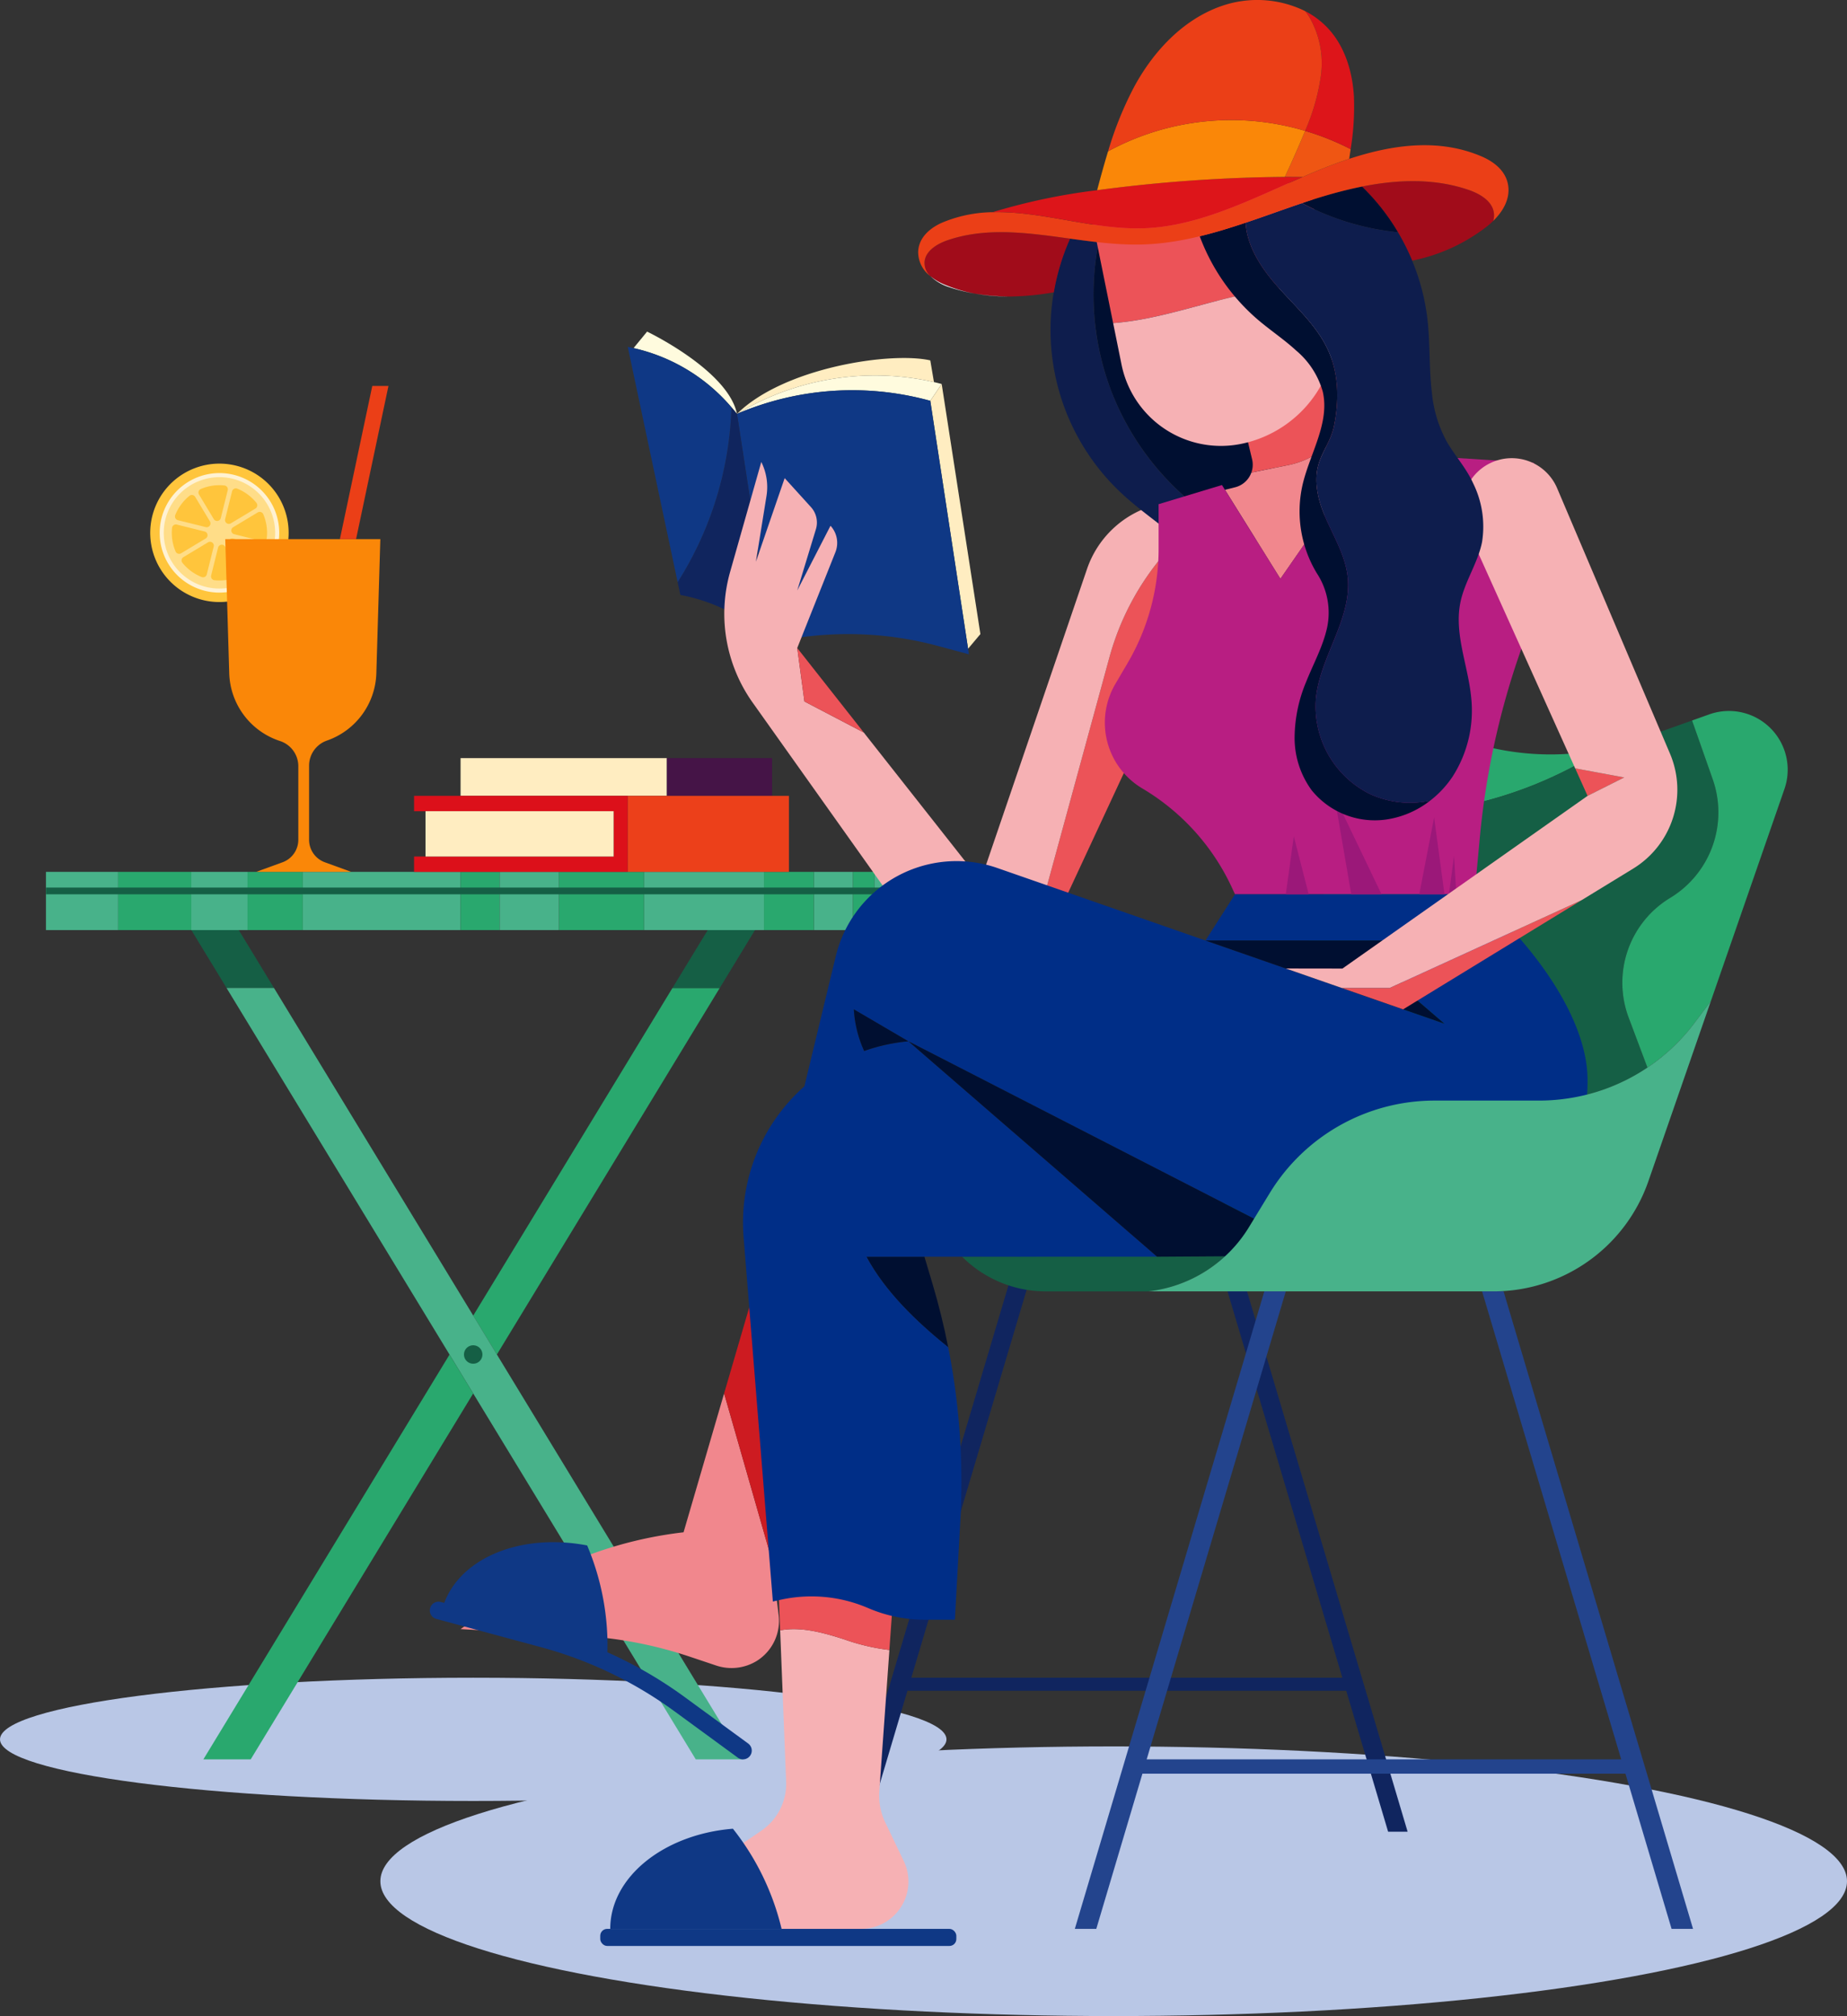 <svg xmlns="http://www.w3.org/2000/svg" width="374.635" height="408.965" viewBox="0 0 374.635 408.965"><rect x="0" y="0" width="374.635" height="408.965" fill="#333333" stroke="none"/><defs><style>.a{fill:#b9c7e6;}.b{fill:#29a86e;}.c{fill:#155f45;}.d{fill:#48b28a;}.e{fill:#ffedc1;}.f{fill:#451447;}.g{fill:#ffc53c;}.h{fill:#fff2d3;}.i{fill:#fd8;}.j{fill:#fa8708;}.k{fill:#eb3f17;}.l{fill:#10255f;}.m{fill:#23448d;}.n{fill:#fffbde;}.o{fill:#0f3885;}.p{fill:#10255e;}.q{fill:#ec5358;}.r{fill:#f6b1b4;}.s{fill:#000f31;}.t{fill:#0e1d4d;}.u{fill:#a10c1a;}.v{fill:#f1878d;}.w{fill:#b81e82;}.x{fill:#cd1b21;}.y{fill:#002e87;}.z{fill:#9b1879;}.aa{fill:#fff;}.ab{fill:#dd151a;}.ac{fill:#ef5613;}.ad{fill:#dc101a;}.ae{fill:#ec401a;}</style></defs><g transform="translate(-9147.334 -114.702)"><ellipse class="a" cx="148.742" cy="27.35" rx="148.742" ry="27.35" transform="translate(9224.485 468.966)"/><path class="a" d="M9339.312,467.535c0,6.9-42.976,12.5-95.988,12.5s-95.989-5.6-95.989-12.5,42.976-12.5,95.989-12.5S9339.312,460.631,9339.312,467.535Z"/><path class="b" d="M9248.121,389.468l45.2-74.348h-9.59l-40.412,66.458Z"/><path class="c" d="M9300.469,303.372h-9.589l-7.145,11.748h9.59Z"/><path class="c" d="M9195.766,303.372h-9.621l7.145,11.748h9.621Z"/><path class="d" d="M9243.323,381.578l-40.413-66.458h-9.621l45.228,74.362,4.8,7.89,45.142,74.221h9.6l-49.939-82.125Z"/><path class="b" d="M9238.517,389.482l-49.932,82.111h9.6l45.128-74.221Z"/><path class="c" d="M9245.184,389.468a1.869,1.869,0,1,1-1.868-1.869A1.868,1.868,0,0,1,9245.184,389.468Z"/><rect class="b" width="11.214" height="11.809" transform="translate(9197.54 291.564)"/><rect class="d" width="32" height="11.809" transform="translate(9208.754 291.564)"/><rect class="b" width="7.931" height="11.809" transform="translate(9240.754 291.564)"/><rect class="d" width="11.396" height="11.809" transform="translate(9186.145 291.564)"/><rect class="b" width="14.86" height="11.809" transform="translate(9171.284 291.564)"/><rect class="d" width="14.628" height="11.809" transform="translate(9156.656 291.564)"/><rect class="d" width="7.932" height="11.809" transform="translate(9312.411 291.564)"/><rect class="b" width="10.12" height="11.809" transform="translate(9302.292 291.564)"/><rect class="b" width="4.376" height="11.809" transform="translate(9320.343 291.564)"/><rect class="d" width="5.271" height="11.809" transform="translate(9324.719 291.564)"/><rect class="d" width="12.034" height="11.809" transform="translate(9248.686 291.564)"/><rect class="d" width="24.342" height="11.809" transform="translate(9277.95 291.564)"/><rect class="b" width="17.231" height="11.809" transform="translate(9260.72 291.564)"/><rect class="e" width="41.846" height="7.658" transform="translate(9240.754 268.489)"/><rect class="f" width="21.333" height="7.658" transform="translate(9282.6 268.489)"/><path class="g" d="M9205.466,226.18a14.039,14.039,0,1,1-10.233-17.014A14.039,14.039,0,0,1,9205.466,226.18Z"/><path class="h" d="M9188.914,234.557a12.125,12.125,0,1,1,14.7-8.839A12.137,12.137,0,0,1,9188.914,234.557Z"/><path class="i" d="M9189.113,233.761a11.3,11.3,0,1,1,13.7-8.241A11.318,11.318,0,0,1,9189.113,233.761Z"/><path class="g" d="M9192.837,213.178a9.613,9.613,0,0,0-4.767.72.781.781,0,0,0-.371,1.121l3,4.986a.778.778,0,0,0,1.421-.213l1.405-5.651A.783.783,0,0,0,9192.837,213.178Z"/><path class="g" d="M9182.23,221.8a9.608,9.608,0,0,0,.719,4.767.781.781,0,0,0,1.121.37l4.985-3a.777.777,0,0,0-.213-1.42l-5.649-1.406A.781.781,0,0,0,9182.23,221.8Z"/><path class="g" d="M9184.342,228.878a9.613,9.613,0,0,0,3.874,2.87.782.782,0,0,0,1.06-.528l1.405-5.651a.777.777,0,0,0-1.154-.853l-4.986,3A.78.78,0,0,0,9184.342,228.878Z"/><path class="g" d="M9201.455,223.785a9.619,9.619,0,0,0-.72-4.767.781.781,0,0,0-1.121-.37l-4.986,3a.777.777,0,0,0,.213,1.42l5.651,1.406A.782.782,0,0,0,9201.455,223.785Z"/><path class="g" d="M9199.342,216.7a9.613,9.613,0,0,0-3.874-2.87.782.782,0,0,0-1.059.528L9193,220.012a.777.777,0,0,0,1.155.853l4.985-3A.78.78,0,0,0,9199.342,216.7Z"/><path class="g" d="M9185.754,215.291a9.6,9.6,0,0,0-2.869,3.874.783.783,0,0,0,.528,1.059l5.65,1.4a.777.777,0,0,0,.854-1.155l-3-4.985A.781.781,0,0,0,9185.754,215.291Z"/><path class="g" d="M9193.767,225.106l3,4.986a.782.782,0,0,0,1.164.2,9.624,9.624,0,0,0,2.87-3.875.781.781,0,0,0-.528-1.058l-5.65-1.406A.777.777,0,0,0,9193.767,225.106Z"/><path class="g" d="M9190.848,232.4a9.62,9.62,0,0,0,4.768-.72.781.781,0,0,0,.37-1.121l-3-4.986a.777.777,0,0,0-1.42.213l-1.406,5.651A.782.782,0,0,0,9190.848,232.4Z"/><path class="j" d="M9193.022,224.065l.807,27.2a14.934,14.934,0,0,0,10.333,13.766,5.379,5.379,0,0,1,3.68,5.137v14.883a4.86,4.86,0,0,1-3.2,4.567l-5.348,1.946h19.28l-5.349-1.946a4.86,4.86,0,0,1-3.2-4.567V270a5.39,5.39,0,0,1,3.645-5.077,14.929,14.929,0,0,0,10-13.654l.809-27.2Z"/><path class="k" d="M9219.557,224.065h-3.281l6.569-31.074h3.282Z"/><rect class="l" width="92.417" height="2.639" transform="translate(9329.99 455.034)"/><path class="l" d="M9322.9,486.269h-3.955l34.91-117.465h3.956Z"/><path class="l" d="M9428.892,486.269h3.955L9397.937,368.8h-3.956Z"/><path class="b" d="M9472.491,266.682a54.24,54.24,0,0,1-26.265-1.239l-18.671-5.612-6.458,19.846A83.419,83.419,0,0,0,9472.491,266.682Z"/><path class="c" d="M9486.1,296.839h0a20.266,20.266,0,0,0,8.631-24.052l-4.19-11.931-10.515,3.743a54.122,54.122,0,0,1-7.538,2.083,83.419,83.419,0,0,1-51.394,12.995l-29.255,89.893-49.354.064a23.993,23.993,0,0,0,16.966,7.028h20.786a27.518,27.518,0,0,0,20.421-13.023l4.207-6.9a39.161,39.161,0,0,1,33.438-18.779h21.2a39.441,39.441,0,0,0,21.983-6.7l-3.806-10.133A20.121,20.121,0,0,1,9486.1,296.839Z"/><path class="b" d="M9494.026,259.617l-3.482,1.239,4.19,11.931a20.266,20.266,0,0,1-8.631,24.052h0a20.121,20.121,0,0,0-8.419,24.288l3.806,10.133a39.452,39.452,0,0,0,9.59-9.1l3.275-4.374,14.926-43.033A11.917,11.917,0,0,0,9494.026,259.617Z"/><rect class="m" width="101.743" height="2.906" transform="translate(9377.505 471.593)"/><path class="m" d="M9369.7,505.98h-4.354l38.434-129.319h4.355Z"/><path class="m" d="M9486.388,505.98h4.354l-38.434-129.319h-4.355Z"/><rect class="c" width="173.334" height="1.367" transform="translate(9156.656 294.745)"/><path class="e" d="M9336.771,192.208l-.743-4.4c-8.019-1.823-29.726,1.459-39.206,10.854A54.191,54.191,0,0,1,9336.771,192.208Z"/><path class="n" d="M9295.689,197.309c.074.089.151.176.227.265l.906,1.085c-1.824-8.848-18.234-16.688-18.234-16.688l-2.749,3.345A36.685,36.685,0,0,1,9295.689,197.309Z"/><path class="n" d="M9335.705,195.923l.323.087,2.309-3.409c-.519-.141-1.042-.27-1.565-.393a54.191,54.191,0,0,0-39.949,6.451h0A59.414,59.414,0,0,1,9335.705,195.923Z"/><path class="n" d="M9336.028,196.01l7.664,50.29h0Z"/><path class="e" d="M9336.028,196.01l7.665,50.29,2.5-2.974-7.852-50.725Z"/><path class="o" d="M9336.028,196.01l-.323-.087a59.414,59.414,0,0,0-38.883,2.736h0l7.11,46.308,3.278-.578a69.981,69.981,0,0,1,30.357,1.344l6.3,1.7-.172-1.129Z"/><path class="p" d="M9295.916,197.574c-.075-.089-.152-.176-.227-.265a70.1,70.1,0,0,1-10.906,35.482l.552,2.6h0a35.19,35.19,0,0,1,15.915,7.377l2.683,2.195-7.11-46.308Z"/><path class="o" d="M9295.689,197.309a36.685,36.685,0,0,0-19.851-11.993c-.389-.087-.779-.171-1.171-.246h0l10.115,47.721A70.1,70.1,0,0,0,9295.689,197.309Z"/><path class="q" d="M9356.445,306.323l-.475,1.934a15.842,15.842,0,0,0,5.132-6.24l21.234-45.654,1.1-29.212a54.012,54.012,0,0,0-11.076,20.893Z"/><path class="r" d="M9382.337,216.979h0a20.211,20.211,0,0,0-14.521,13.151l-21.582,63.247-23.7-30.084L9310.5,257l-1.459-10.849,7.741-19.43a5.121,5.121,0,0,0-.994-5.367h0l-6.747,13.128,3.789-12.428a4.651,4.651,0,0,0-1-4.478l-5.339-5.886-5.834,16.957,2.149-13.334a11.39,11.39,0,0,0-1.056-6.9l-6.322,22.294a31.126,31.126,0,0,0,4.571,26.52l33.611,47.308a15.989,15.989,0,0,0,22.365,3.726l.475-1.934,15.914-58.279a54.012,54.012,0,0,1,11.076-20.893l.26-6.89Z"/><path class="q" d="M9322.539,263.293l-13.5-17.141L9310.5,257Z"/><path class="s" d="M9372.94,194.551a55.127,55.127,0,0,0,23.421,27.2,25.093,25.093,0,0,0,5.894,2.318,40.74,40.74,0,0,0,3.42-14.436c.421-8.817-2.206-17.569-6.212-25.435a105.531,105.531,0,0,0-10.746-16.189c-1.109-1.442-2.228-2.875-3.339-4.305a49.972,49.972,0,0,1-6.365.6,64.9,64.9,0,0,1-8.845-.451A55.208,55.208,0,0,0,9372.94,194.551Z"/><path class="t" d="M9396.361,221.747a54.616,54.616,0,0,1-26.193-57.9c-1.93-.212-3.861-.473-5.789-.738a45.327,45.327,0,0,0,10.509,51.725c6.834,6.352,15.889,10.929,19.864,19.37a26.913,26.913,0,0,0,7.5-10.141A25.093,25.093,0,0,1,9396.361,221.747Z"/><path class="u" d="M9339.652,163.393c-2.24.753-4.68,2.228-4.789,4.529a3.709,3.709,0,0,0,1.165,2.785,11.341,11.341,0,0,0,2.8,1.686,29.8,29.8,0,0,0,6.339,1.885,43.639,43.639,0,0,0,7,.576,55.492,55.492,0,0,0,8.924-.857,45.508,45.508,0,0,1,3.291-10.886C9355.944,161.951,9347.571,160.732,9339.652,163.393Z"/><path class="v" d="M9421.413,197.308a16.662,16.662,0,0,1-12.71,11.726l-7.55,1.528a4.714,4.714,0,0,1-3.3,2.988l-2.057.511,11.25,18.052,16.684-24.069Z"/><path class="q" d="M9421.413,197.308l-3.02-14.016-19.281,15.453,2.188,9.123a4.688,4.688,0,0,1-.147,2.694l7.55-1.528A16.662,16.662,0,0,0,9421.413,197.308Z"/><path class="w" d="M9407.043,232.113l-11.854-19.022-12.852,3.888v9.1a45.688,45.688,0,0,1-6.288,23.131l-2.476,4.218a15.527,15.527,0,0,0,5.472,21.218h0a45.7,45.7,0,0,1,18.183,20.155l.607,1.316h48.593l1.053-11.388a159.094,159.094,0,0,1,9.4-41.061l4.319-11.55-2.735-23.522-33.5-2.121-1.231,1.574Z"/><path class="v" d="M9285.983,425.532h0a82.136,82.136,0,0,0-38.05,14.558l-7.18,5.083,24.524,1.373a83.887,83.887,0,0,1,21.977,4.221l5.271,1.767a9.774,9.774,0,0,0,8.434-.989,9.609,9.609,0,0,0,4.31-9.24l-1.068-8.644a12.289,12.289,0,0,1-.092-1.714l-9.9-34.591Z"/><path class="x" d="M9316.114,400.775l4.411-10.585-20.272-13.528-3.881,13.29-2.162,7.4,9.9,34.591a12.582,12.582,0,0,1,.966-4.679Z"/><path class="r" d="M9326.89,484.375a12.61,12.61,0,0,1-1.2-6.339l2.046-28.629a42.1,42.1,0,0,1-9.2-2.167c-4.186-1.339-8.752-2.621-12.957-1.818l1.209,30.667a11.512,11.512,0,0,1-5.015,9.964l-29.2,19.927h49.419a9.6,9.6,0,0,0,8.661-13.749Z"/><path class="q" d="M9318.529,447.24a42.1,42.1,0,0,0,9.2,2.167l.816-11.438-23.521-6.382.545,13.835C9309.777,444.619,9314.344,445.9,9318.529,447.24Z"/><path class="o" d="M9271.112,505.98h34.756a52.231,52.231,0,0,0-9.874-20.318C9282,486.8,9271.112,495.46,9271.112,505.98Z"/><rect class="o" width="72.226" height="3.464" rx="1.399" transform="translate(9269.086 505.98)"/><path class="o" d="M9237.023,441.141l33.5,9.273a52.25,52.25,0,0,0-4.095-22.216C9252.631,425.559,9239.83,431,9237.023,441.141Z"/><path class="s" d="M9339.663,388q-1.293-6.537-3.206-12.948l-1.618-5.419h-11.761C9326.835,376.619,9333.042,382.676,9339.663,388Z"/><path class="y" d="M9446.428,296.112h-48.593l-5.992,9.376h48.478l-9.079,9.078,9.079,7.8-48.478-16.883-42.209-14.7a25.192,25.192,0,0,0-32.775,17.884l-6.367,26.4a36.88,36.88,0,0,0-12.328,30.617l5.933,73.894,1.336-.307a29.039,29.039,0,0,1,17.983,1.631,29.015,29.015,0,0,0,11.484,2.368h6.117l1.113-20.22A140.673,140.673,0,0,0,9339.663,388c-6.621-5.325-12.828-11.382-16.585-18.367h58.962l-50.447-43.7h0l84.722,43.479c10.97,0,23.981,1.5,33.868-3.258,12.021-5.781,19.369-19.349,19.159-32.686S9456.723,304.593,9446.428,296.112Zm-114.837,29.82a37.094,37.094,0,0,0-5.657.965l-.093.023q-1.053.268-2.08.6l-.15.048c-.333.108-.665.219-.993.336a23.567,23.567,0,0,1-2.092-8.449l11.066,6.48Z"/><path class="s" d="M9331.593,325.932l50.3,43.573.148.129,34.274-.223-84.721-43.479Z"/><path class="s" d="M9322.617,327.9c.328-.117.66-.228.993-.336l.15-.048q1.028-.327,2.08-.6l.093-.023a37.094,37.094,0,0,1,5.657-.965h0l-11.066-6.48A23.567,23.567,0,0,0,9322.617,327.9Z"/><path class="s" d="M9431.24,314.566l9.079-9.079h-48.476l48.476,16.883Z"/><path class="o" d="M9298.041,471.593a1.766,1.766,0,0,1-1.049-.343l-12.788-9.357a82.3,82.3,0,0,0-27.271-13.092l-21.11-5.7a1.778,1.778,0,0,1,.927-3.433l21.111,5.7a85.841,85.841,0,0,1,28.442,13.656l12.788,9.357a1.778,1.778,0,0,1-1.051,3.212Z"/><path class="z" d="M9427.556,296.112l-9.572-19.966,3.43,19.966Z"/><path class="z" d="M9412.787,296.112l-3.027-11.761-1.622,11.761Z"/><path class="z" d="M9435.214,296.112l3.009-15.59,2.1,15.59Z"/><path class="z" d="M9441.231,296.112l1.025-7.795.479,7.795Z"/><path class="q" d="M9466.835,270.566l2.513,5.581,7.438-3.738Z"/><path class="q" d="M9419.5,315.121l12.435,4.33,36.221-22.161L9429.2,315.121Z"/><path class="r" d="M9486.062,267.572l-22.891-53.841a10,10,0,0,0-13.675-5.03h0a10,10,0,0,0-4.644,13.047l21.982,48.818,9.952,1.843-7.439,3.738-49.723,35.032-11.488-.017,11.366,3.959h9.694l38.961-17.831,10.433-6.383A18.752,18.752,0,0,0,9486.062,267.572Z"/><path class="aa" d="M9352.164,174.854a43.639,43.639,0,0,1-7-.576A37.166,37.166,0,0,0,9352.164,174.854Z"/><path class="aa" d="M9336.028,170.707a9.957,9.957,0,0,0,3.9,2.271,34.251,34.251,0,0,0,5.233,1.3,29.8,29.8,0,0,1-6.339-1.885A11.341,11.341,0,0,1,9336.028,170.707Z"/><path class="u" d="M9385.378,163.7c1.111,1.43,2.229,2.863,3.339,4.305.116-.013.232-.03.349-.042,1.292-.138,2.585-.231,3.879-.287a41.13,41.13,0,0,1-2.268-5.043C9388.922,163.058,9387.157,163.421,9385.378,163.7Z"/><path class="u" d="M9450.327,157.762c-.4-2.385-2.93-3.81-5.28-4.6-6.893-2.31-14.242-2.046-21.461-.61a44.869,44.869,0,0,1,10.18,15.021,36.163,36.163,0,0,0,15.247-7,15.891,15.891,0,0,0,1.2-1.062A3.9,3.9,0,0,0,9450.327,157.762Z"/><path class="q" d="M9368.989,159.855l4.127,20.388c1.484-.111,2.965-.291,4.426-.525,6.87-1.1,13.5-3.32,20.283-4.892a109.761,109.761,0,0,1,19.137-2.683l-4.278-21.133Z"/><path class="r" d="M9377.542,179.718c-1.461.234-2.941.414-4.426.525l1.706,8.426a20.566,20.566,0,0,0,24.238,16.078h0a24.013,24.013,0,0,0,18.772-28.3l-.871-4.3a109.761,109.761,0,0,0-19.137,2.683C9391.047,176.4,9384.412,178.617,9377.542,179.718Z"/><path class="s" d="M9423.586,152.554a97.039,97.039,0,0,0-11.83,3.246c-.112.037-.224.076-.336.114a52.854,52.854,0,0,0,19.46,5.9A44.415,44.415,0,0,0,9423.586,152.554Z"/><path class="s" d="M9425.142,275.738a19.848,19.848,0,0,1-10.882-19.491c.91-8.512,7.393-16.132,6.417-24.637-.538-4.689-3.29-8.786-5-13.185-1.125-2.893-1.786-6.343-.934-9.4.8-2.864,2.551-4.849,3.176-7.9,1.025-5,.988-10.354-1.042-15.038-2.242-5.175-6.641-9.03-10.39-13.244-3.272-3.676-6.234-8.166-6.491-12.971-3.083,1.034-6.184,1.993-9.317,2.753a41.21,41.21,0,0,0,11.728,16.873c2.554,2.185,5.373,4.051,7.847,6.326a16.863,16.863,0,0,1,5.385,8.339c1.457,6.371-2.634,12.544-4.108,18.911a24.251,24.251,0,0,0,2.927,17.952A14.543,14.543,0,0,1,9416.519,242c-.849,3.871-2.814,7.388-4.275,11.072a29.681,29.681,0,0,0-2.32,11.2,17.985,17.985,0,0,0,3.483,10.764,16.487,16.487,0,0,0,14.912,5.934,18.849,18.849,0,0,0,9.105-3.863A19.464,19.464,0,0,1,9425.142,275.738Z"/><path class="t" d="M9447.946,224.646a19.854,19.854,0,0,0-1.793-11.878c-1.42-3.135-3.589-5.461-5.3-8.362a25.779,25.779,0,0,1-3.081-10.022c-.6-4.954-.332-9.981-.905-14.937a44.263,44.263,0,0,0-3.105-11.872,45.244,45.244,0,0,0-2.886-5.756,52.854,52.854,0,0,1-19.46-5.9c-3.8,1.283-7.6,2.682-11.426,3.966.257,4.8,3.219,9.295,6.491,12.971,3.749,4.214,8.147,8.069,10.39,13.244,2.03,4.684,2.067,10.038,1.042,15.038-.625,3.046-2.378,5.031-3.176,7.9-.853,3.054-.191,6.5.934,9.4,1.712,4.4,4.464,8.5,5,13.185.976,8.505-5.507,16.125-6.417,24.637a19.848,19.848,0,0,0,10.882,19.491,19.464,19.464,0,0,0,12.282,1.368,20.706,20.706,0,0,0,4.59-4.939,24.853,24.853,0,0,0,3.728-16.044c-.636-6.479-3.5-12.908-2.173-19.283C9444.447,232.6,9447.107,228.892,9447.946,224.646Z"/><path class="k" d="M9453.257,152.435c-.412-3.127-3.036-5-5.472-6.03-8.6-3.646-17.877-2.407-26.784.522-2.616.86-5.2,1.864-7.724,2.935q-.864.366-1.727.742c-10.541,4.584-21.064,10.019-32.215,10.407-10.208.355-20.65-3.533-30.669-3.267a27.369,27.369,0,0,0-10.132,2.077c-2.322.988-4.85,2.923-4.964,5.94a6.117,6.117,0,0,0,2.457,4.946,3.709,3.709,0,0,1-1.165-2.785c.109-2.3,2.549-3.776,4.789-4.529,12.5-4.2,26.136,1.27,39.36.907,11.345-.311,22.017-4.9,32.743-8.5s22.563-6.232,33.291-2.636c2.351.788,4.882,2.213,5.28,4.6a3.9,3.9,0,0,1-.114,1.753C9452.077,157.69,9453.625,155.223,9453.257,152.435Z"/><path class="ab" d="M9379.336,161.011c11.15-.388,21.674-5.823,32.215-10.407a297,297,0,0,0-41.683,2.681,124.333,124.333,0,0,0-21.2,4.459h0C9358.686,157.478,9369.128,161.366,9379.336,161.011Z"/><path class="ac" d="M9411.449,142.717q-1.668,3.969-3.506,7.864c1.251,0,2.458,0,3.607.023q.863-.375,1.727-.742c2.523-1.071,5.107-2.075,7.724-2.935q.151-.982.293-1.966a53.108,53.108,0,0,0-9.238-3.708Q9411.758,141.987,9411.449,142.717Z"/><path class="j" d="M9412.056,141.253a52.366,52.366,0,0,0-39.964,4.141c-.8,2.61-1.523,5.252-2.224,7.891a304.358,304.358,0,0,1,38.075-2.7q1.83-3.9,3.506-7.864Q9411.757,141.986,9412.056,141.253Z"/><path class="ab" d="M9421.957,134.278c-.279-4.765-1.664-9.6-4.742-13.25a16.827,16.827,0,0,0-5.171-4.083,12.613,12.613,0,0,1,.8,1.1,18.667,18.667,0,0,1,2.358,12.394,43.1,43.1,0,0,1-3.146,10.811,53.108,53.108,0,0,1,9.238,3.708A53.48,53.48,0,0,0,9421.957,134.278Z"/><path class="k" d="M9412.056,141.253a43.1,43.1,0,0,0,3.146-10.811,18.667,18.667,0,0,0-2.358-12.394,12.613,12.613,0,0,0-.8-1.1,22.021,22.021,0,0,0-17.136-.955c-7.641,2.727-13.563,9.061-17.453,16.18a70.888,70.888,0,0,0-5.363,13.224,52.366,52.366,0,0,1,39.964-4.141Z"/><path class="ad" d="M9271.8,276.147h-40.479v3.11H9271.8v9.2h-40.479v3.11h43.351V276.147Z"/><rect class="e" width="38.154" height="9.198" transform="translate(9233.643 279.256)"/><rect class="ae" width="32.684" height="15.417" transform="translate(9274.668 276.147)"/><path class="d" d="M9459.507,337.958h-21.2a39.161,39.161,0,0,0-33.438,18.779l-4.207,6.9a27.518,27.518,0,0,1-20.421,13.023h70.032a33.249,33.249,0,0,0,31.413-22.355l12.67-36.525-3.275,4.374A39.443,39.443,0,0,1,9459.507,337.958Z"/></g></svg>